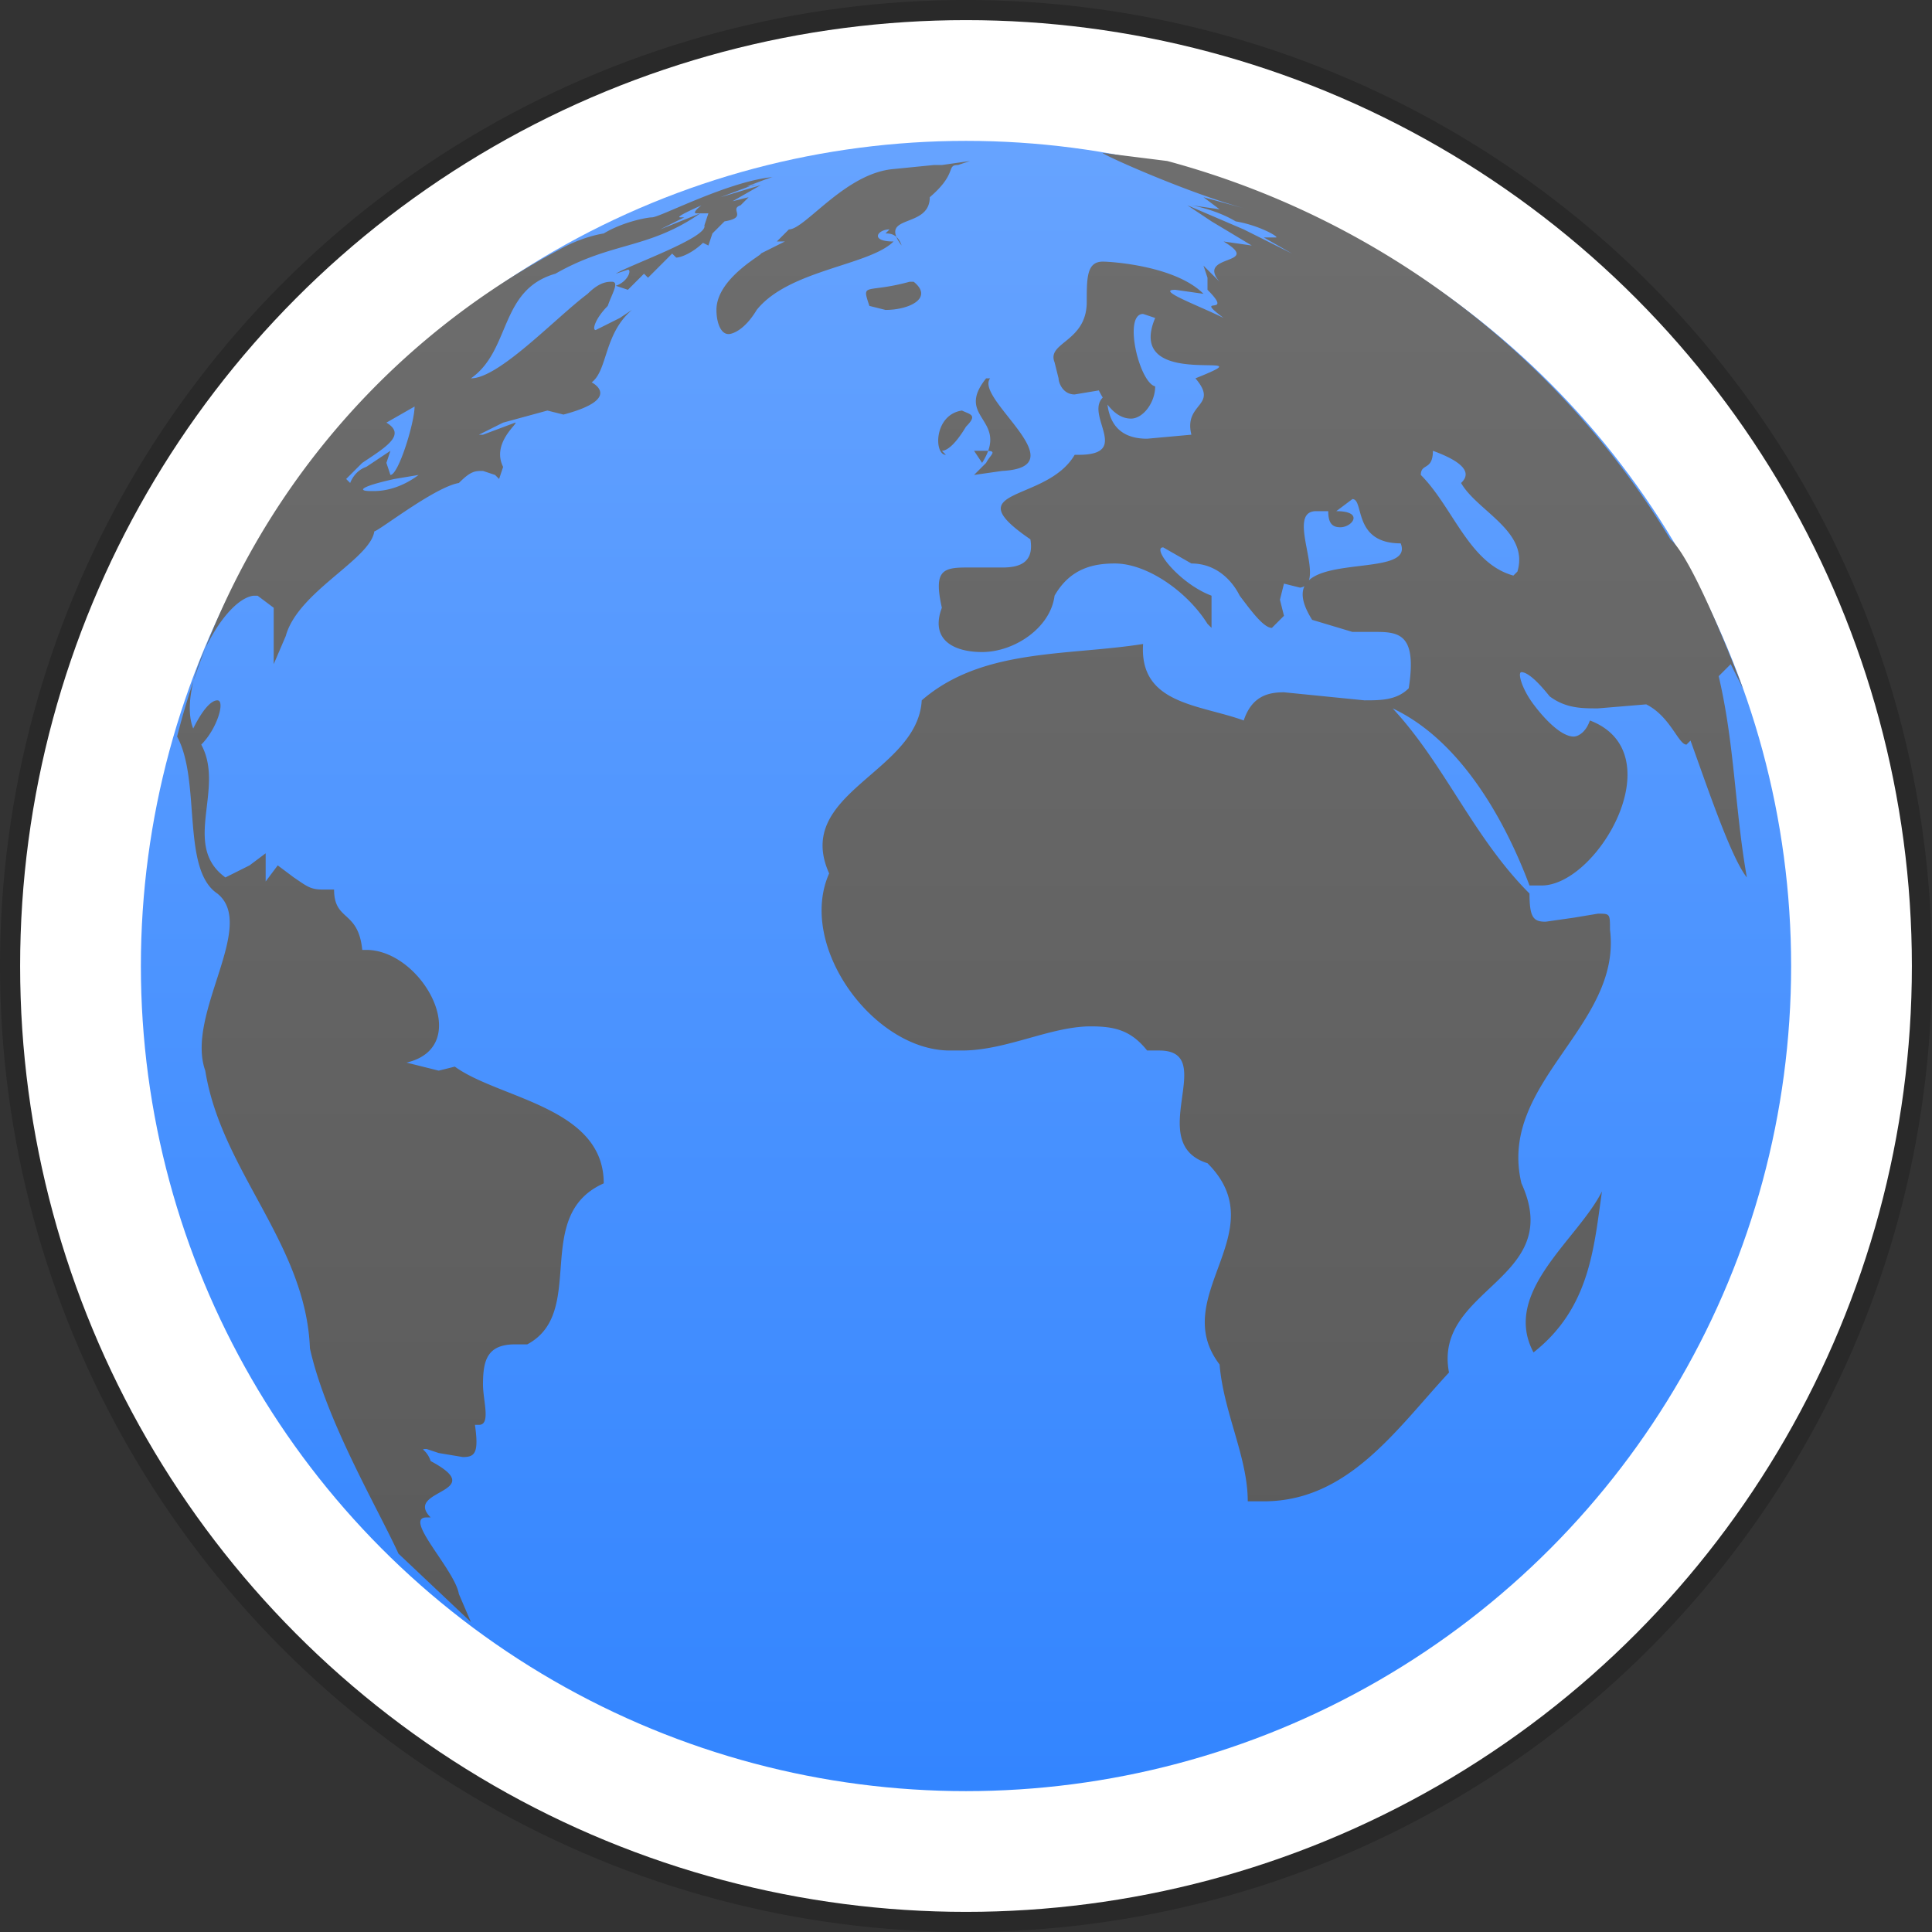 <svg
	xmlns="http://www.w3.org/2000/svg"
	xmlns:xlink="http://www.w3.org/1999/xlink"
	width="48" height="48">
	<rect width="100%" height="100%" fill="#333333" stroke="none"/>
	<defs>
		<linearGradient id="c" x1="0" x2="0" y1="0" y2="1">
			<stop offset="0%" stop-color="#6E6E6E"/>
			<stop offset="100%" stop-color="#5B5B5B"/>
		</linearGradient>
		<linearGradient id="a" x1="0" x2="0" y1="0" y2="1">
			<stop offset="0%" stop-color="#66A3FF"/>
			<stop offset="100%" stop-color="#3385FF"/>
		</linearGradient>
		<path id="b" d="M22 5.8c.1 0 .3 0 .4.3-.6-.8.7-.4.7-1.2.7-.6.4-.8.7-.8l.3-.1-.7.1h-.2l-1 .1c-1.2.1-2.2 1.5-2.6 1.5l-.3.3h.2l-.6.3c.1 0-1.1.6-1.1 1.4 0 .3.1.6.3.6.1 0 .4-.1.7-.6.8-1 2.8-1.1 3.4-1.7-.6 0-.4-.3-.1-.3zm-4.4.3.1-.3.3-.3c.6-.1.1-.3.4-.4l.1-.1.1-.1-.4.1.7-.4-1 .3.8-.3h.2-.1c-1 .1-1.7.7-1.5.7h.3l-.1.3c.1.3-1.9 1-2.2 1.2l.3-.1c.1 0 0 .3-.3.4l.3.1.4-.4.1.1.6-.6.1.1c.1 0 .4-.1.7-.4h-.1zm-2.2 1.8-.6.3c-.1 0 0-.3.3-.6.1-.3.3-.6.1-.6-.1 0-.3 0-.6.3-.8.6-2.2 2.1-2.9 2.1 1-.7.7-2.2 2.1-2.6 1.4-.8 2.3-.6 3.6-1.5l-1 .4.6-.3h-.1c-.3 0 2.2-1 2.3-1-1.1.1-2.8 1-3 1-.1 0-.7.1-1.2.4-.6.1-1.1.4-1.1.4a19 19 0 00-9.5 12.1c.6 1.1.1 3.3 1 3.9 1 .8-.8 3-.3 4.4.4 2.5 2.5 4.3 2.6 6.9.4 1.8 1.7 4 2.2 5.1l1.8 1.7-.3-.7c-.1-.6-1.4-1.9-.8-1.9h.1c-.7-.7 1.5-.6 0-1.4-.1-.3-.3-.3-.1-.3l.3.1.6.1c.3 0 .4-.1.3-.8h.1c.3 0 .1-.6.1-1 0-.6.1-1 .8-1h.3c1.5-.8.1-3.2 1.9-4 0-1.9-2.6-2.1-3.7-2.9l-.4.1-.4-.1-.4-.1c1.7-.4.4-2.8-1-2.8h-.1c-.1-1-.7-.7-.7-1.5h-.3c-.3 0-.4-.1-.7-.3l-.4-.3-.3.4v-.7l-.4.3-.6.3c-1.1-.8 0-2.2-.6-3.3.4-.4.6-1.1.4-1.1-.1 0-.3.1-.6.7-.4-1 .7-3.2 1.5-3.3h.1l.4.3v1.4l.3-.7c.3-1.1 2.1-1.9 2.2-2.6.1 0 1.5-1.1 2.1-1.2.3-.3.4-.3.6-.3l.3.1.1.1.1-.3c-.3-.6.4-1.1.3-1.1l-.8.3h-.1l.6-.3 1.1-.3.4.1c1.5-.4.7-.8.7-.8.4-.3.3-1.2 1-1.8zm-6.8 4 .4-.4c.6-.4 1.1-.7.6-1l.7-.4c0 .4-.4 1.7-.6 1.7l-.1-.3.1-.3-.6.4c-.3.1-.4.4-.4.4zm.6.3c-.3 0-.3-.1.6-.3l.6-.1c-.4.3-.8.4-1.1.4zm15-1h.3c.3 0 .1.1 0 .3l-.3.3.7-.1c1.9-.1-.7-1.8-.3-2.3h-.1c-.8 1 .6 1-.1 2.1zm-.8 0c.1 0 .3-.1.6-.6.3-.3.1-.3-.1-.4-.7.1-.7 1.1-.4 1.1zm6.6 3h.3-.1zm13 2.3.3.6s-1.2-3.2-1.8-3.7a21 21 0 00-12.5-9.4l-1.6-.2c-.1 0 2.1 1 3.6 1.4l-1.1-.3.4.3-.7-.1s.6.1 1.1.4c.6.1 1.1.4 1 .4h-.3l.7.4-1.2-.6-1.4-.6.6.4 1 .6-.7-.1c1 .6-.7.3-.1 1l-.4-.4.1.3v.3c.7.7-.4.1.4.7-.6-.3-1.7-.7-1.2-.7l.7.1c-.7-.7-2.3-.8-2.5-.8-.4 0-.4.4-.4 1 0 1-1 1-.8 1.5l.1.4c0 .1.1.4.4.4l.6-.1c.3.6.6.7.8.7.3 0 .6-.4.6-.8-.4-.1-.8-1.8-.3-1.8l.3.1c-.8 1.9 3 .7 1 1.5.6.7-.3.6-.1 1.4l-1.1.1c-.6 0-1-.3-1-1.1-.7.4.7 1.5-.7 1.5h-.1c-.7 1.2-3 .8-1.1 2.1.1.6-.3.7-.7.7h-.9c-.6 0-.8.1-.6 1-.3.8.3 1.1 1 1.1.8 0 1.7-.6 1.8-1.4.4-.7 1-.8 1.5-.8.8 0 1.8.7 2.3 1.5l.1.1v-.8c-.8-.3-1.5-1.2-1.2-1.2l.7.4c.6 0 1 .4 1.2.8.3.4.6.8.8.8l.3-.3-.1-.4.1-.4.4.1c.7-.1-.4-1.9.4-1.9h.3c0 .3.1.4.3.4.3 0 .6-.4-.1-.4l.4-.3c.3 0 0 1.1 1.2 1.1.4 1-3.4 0-2.2 1.9l1 .3h.6c.6 0 1 .1.8 1.4-.3.3-.7.3-1.1.3l-1-.1-1-.1c-.4 0-.8.1-1 .7-1.1-.4-2.6-.4-2.5-1.9-1.9.3-4 .1-5.5 1.4-.1 1.8-3.2 2.3-2.3 4.3-.8 1.8 1.1 4.4 3 4.4h.3c1.1 0 2.2-.6 3.2-.6.6 0 1 .1 1.4.6h.3c1.5 0-.4 2.3 1.2 2.8 1.7 1.7-1 3.3.3 5 .1 1.2.7 2.3.7 3.4h.4c2.1 0 3.3-1.8 4.6-3.2-.4-2.1 2.9-2.3 1.8-4.7-.6-2.5 2.5-3.9 2.2-6.3 0-.4 0-.4-.3-.4l-.6.1-.7.1c-.3 0-.4-.1-.4-.7-1.4-1.4-2.1-3.2-3.4-4.6 1.7.8 2.8 2.8 3.4 4.4h.3c1.4 0 3.3-3.3 1.2-4.1-.1.3-.3.4-.4.4-.3 0-.7-.4-1-.8-.3-.4-.4-.8-.3-.8.1 0 .3.1.7.6.4.3.8.3 1.2.3l1.2-.1c.6.3.8 1 1 1l.1-.1c.4 1.1 1 2.9 1.4 3.4-.3-1.7-.3-3.3-.7-5zm-5.4-2.2c-1.1-.3-1.5-1.7-2.3-2.5 0-.3.3-.1.3-.6 1.1.4.8.7.7.8.4.7 1.7 1.2 1.4 2.2zm-15-7.3c-1.1.3-1.2 0-1 .6l.4.1c.6 0 1.2-.3.7-.7zm15.5 26.6c1.4-1.1 1.5-2.6 1.7-4-.6 1.2-2.5 2.5-1.7 4zm-6.3-18.9z"/>
	</defs>
	<circle cx="24" cy="24" r="20.5" fill="none" stroke="#000" stroke-opacity=".2" stroke-width="7"/>
	<circle cx="24" cy="24" r="20.5" fill="none" stroke="#FFF" stroke-width="6"/>
	<circle cx="24" cy="24" r="20.5" fill="url(#a)"/>
	<use xlink:href="#b" fill="url(#c)"/>
</svg>